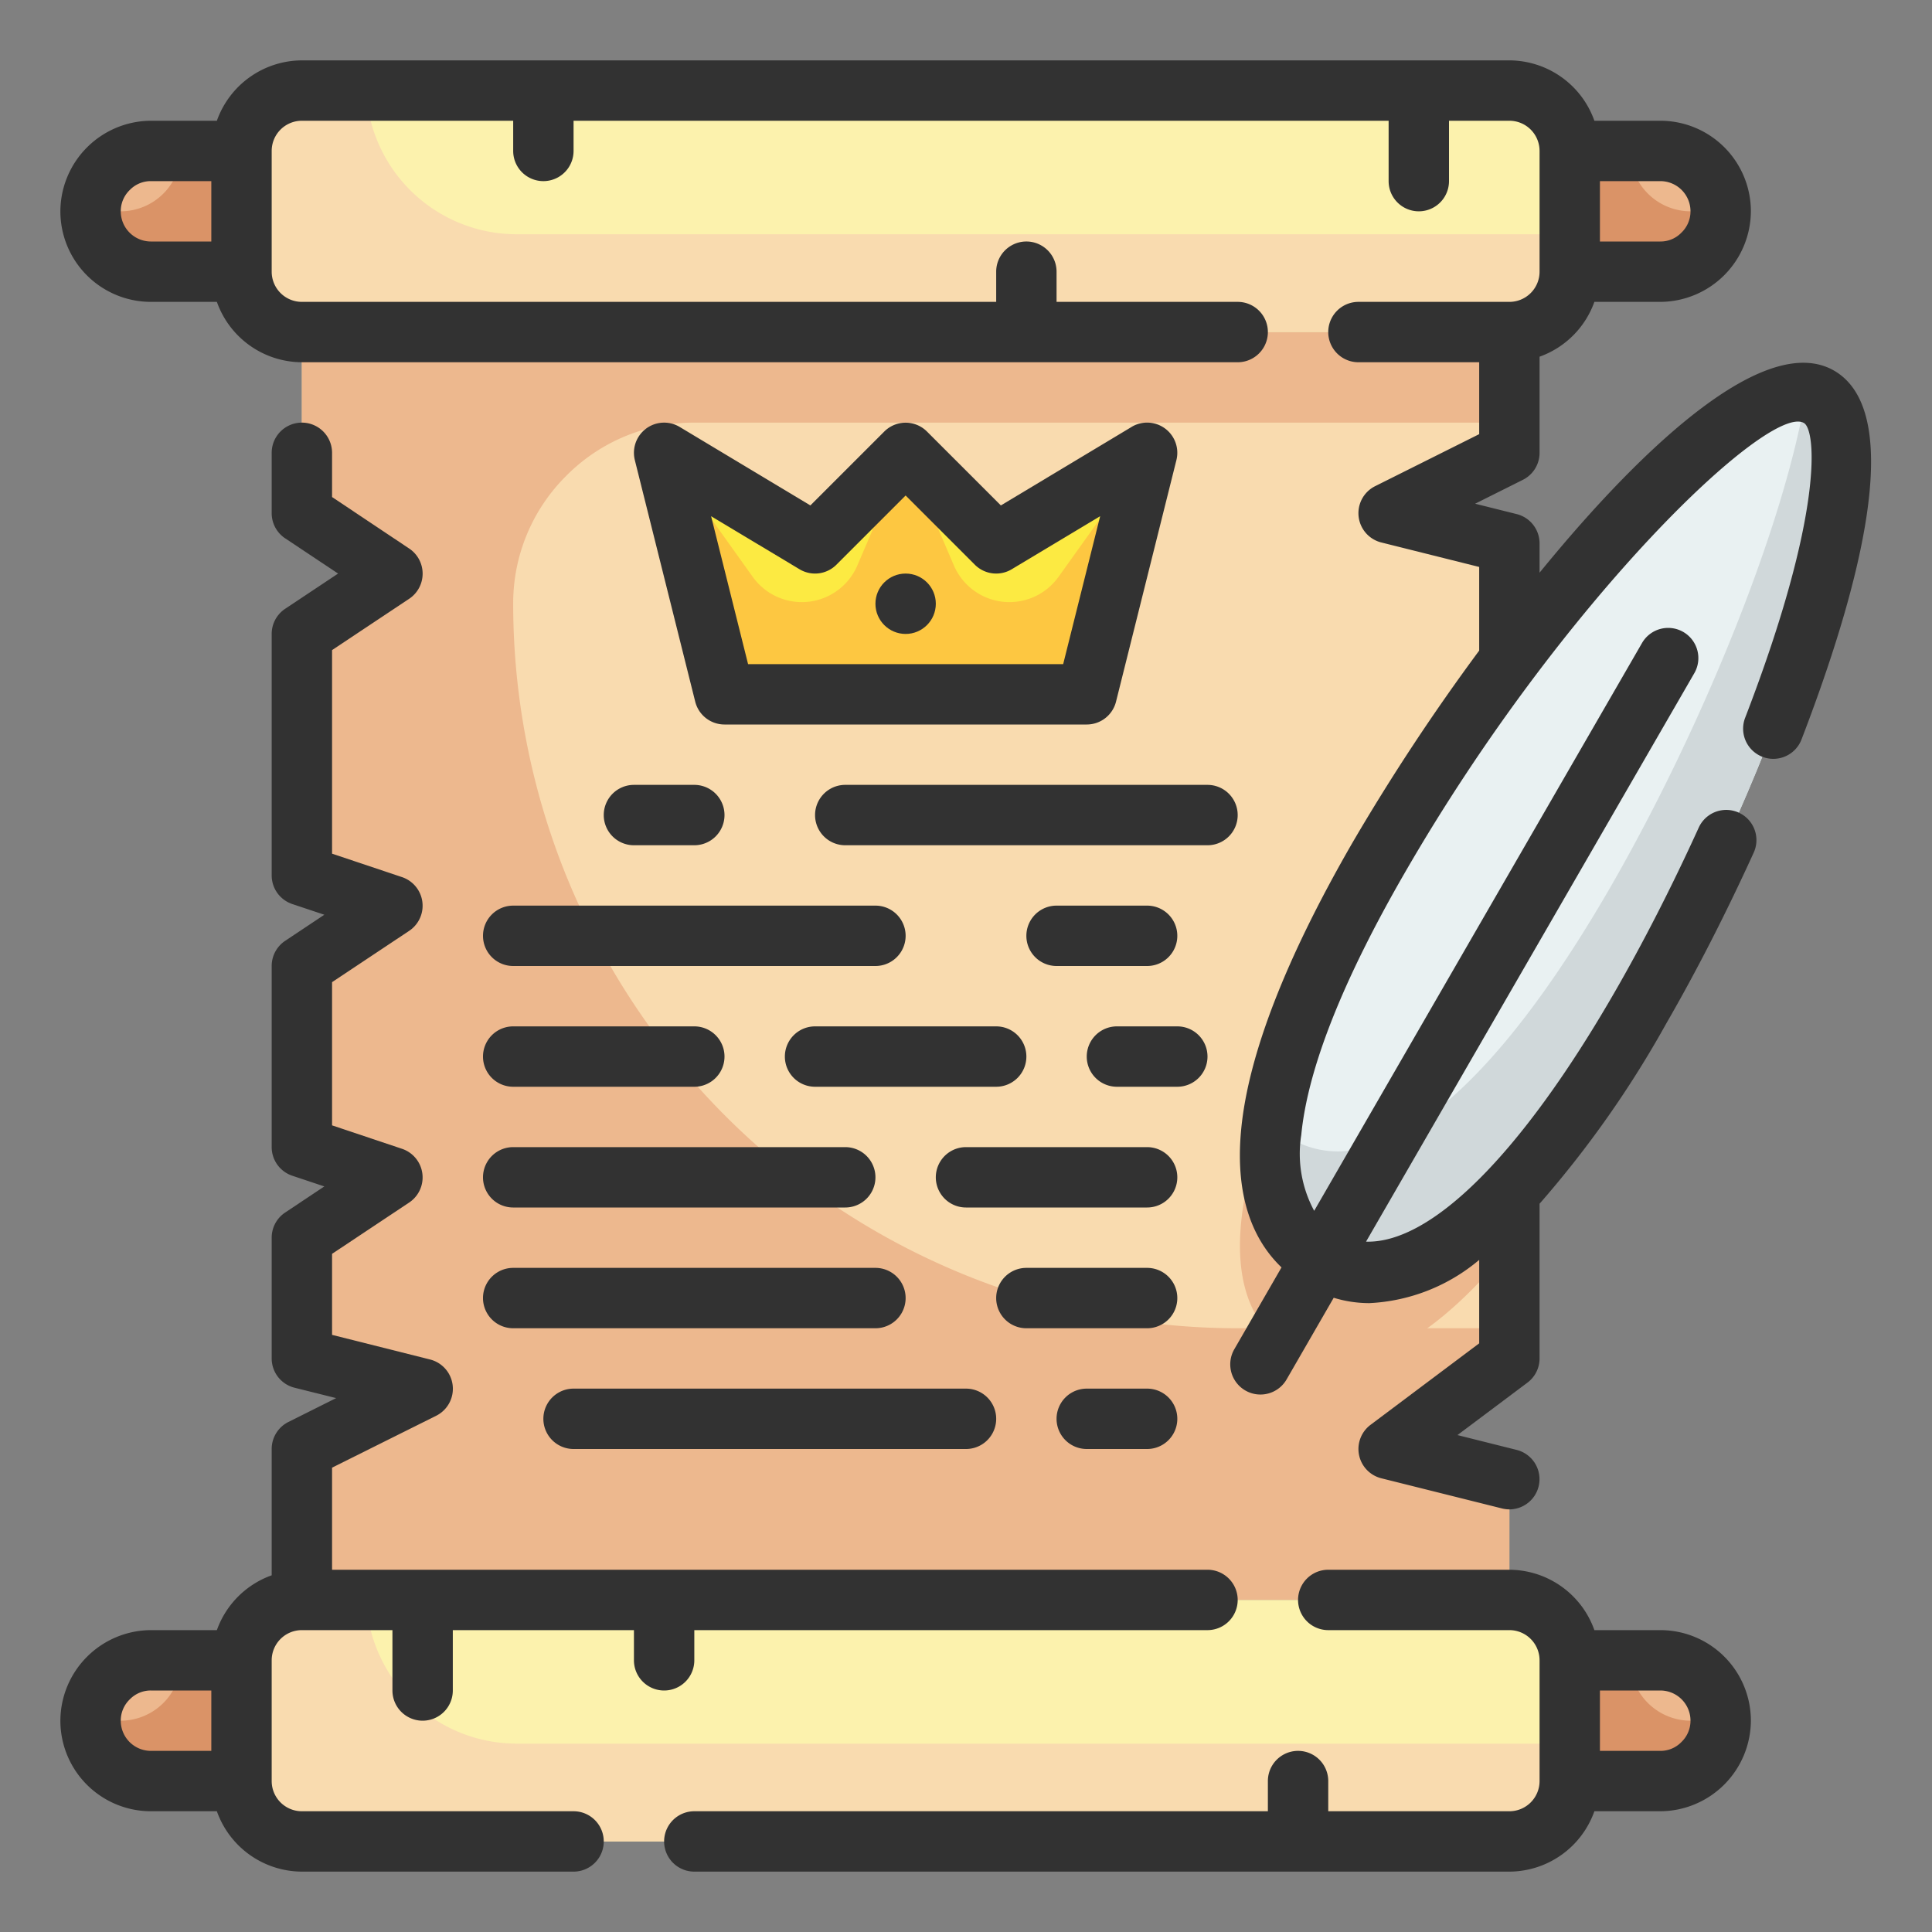 <svg xmlns="http://www.w3.org/2000/svg" version="1.1" xmlns:xlink="http://www.w3.org/1999/xlink" xmlns:svgjs="http://svgjs.com/svgjs" width="512" height="512" x="0" y="0" viewBox="0 0 64 64" style="enable-background:new 0 0 512 512" xml:space="preserve" class=""><rect x="0" y="0" width="64" height="64" fill="#808080" stroke="none"/><g><g xmlns="http://www.w3.org/2000/svg" id="Fill_Outline" data-name="Fill Outline"><g id="Color"><path d="m50 15-4 2 4 1v27l-4 3 4 1v4h-40v-5l4-2-4-1v-4l3-2-3-1v-6l3-2-3-1v-8l3-2-3-2v-6h40z" fill="#f9dbaf" data-original="#f9dbaf" class=""></path><g fill="#edb88e"><path d="m50 23.57v17.77c-3.01 3.67-5.47 4.4-7.24 3.38-2.39-1.38-2.64-5.43 1.92-13.32a68.286 68.286 0 0 1 5.32-7.83z" fill="#edb88e" data-original="#edb88e"></path><path d="m18.76 15.76a5.944 5.944 0 0 0 -1.76 4.24 24.006 24.006 0 0 0 24 24h9v1l-4 3 4 1v4h-40v-5l4-2-4-1v-4l3-2-3-1v-6l3-2-3-1v-8l3-2-3-2v-6h40v3h-27a5.944 5.944 0 0 0 -4.24 1.76z" fill="#edb88e" data-original="#edb88e"></path><rect height="4" rx="2" width="54" x="3" y="5" fill="#edb88e" data-original="#edb88e"></rect></g><path d="m57 7a2.015 2.015 0 0 1 -2 2h-50a2.006 2.006 0 0 1 -2-2h1a2.006 2.006 0 0 0 2-2h48a2.006 2.006 0 0 0 2 2z" fill="#da9367" data-original="#da9367"></path><rect fill="#fcf2ad" height="8" rx="2" width="44" x="8" y="3" data-original="#fcf2ad"></rect><rect fill="#edb88e" height="4" rx="2" width="54" x="3" y="55" data-original="#edb88e"></rect><path d="m57 57a2.015 2.015 0 0 1 -2 2h-50a2.006 2.006 0 0 1 -2-2h1a2.006 2.006 0 0 0 2-2h48a2.006 2.006 0 0 0 2 2z" fill="#da9367" data-original="#da9367"></path><rect fill="#fcf2ad" height="8" rx="2" width="44" x="8" y="53" data-original="#fcf2ad"></rect><path d="m54.337 33.4c-4.556 7.892-8.189 9.706-10.58 8.326s-2.637-5.436 1.92-13.326 12.188-16.634 14.58-15.253-1.364 12.36-5.92 20.253z" fill="#e9f1f2" data-original="#e9f1f2"></path><path d="m54.34 33.4c-4.56 7.89-8.19 9.7-10.58 8.32-1.24-.72-1.9-2.15-1.61-4.46a3.052 3.052 0 0 0 .61.46c2.39 1.38 6.02-.43 10.58-8.32 3.09-5.36 5.82-12.16 6.49-16.39h.01a.9.9 0 0 1 .42.13c2.39 1.39-1.37 12.37-5.92 20.26z" fill="#d0d8da" data-original="#d0d8da"></path><path d="m36 23h-12l-2-8 5 3 3-3 3 3 5-3z" fill="#fcea42" data-original="#fcea42"></path><path d="m52 7.76v1.24a2.006 2.006 0 0 1 -2 2h-40a2.006 2.006 0 0 1 -2-2v-4a2.006 2.006 0 0 1 2-2h2.13a4.993 4.993 0 0 0 4.99 4.76z" fill="#f9dbaf" data-original="#f9dbaf" class=""></path><path d="m52 57.76v1.24a2.006 2.006 0 0 1 -2 2h-40a2.006 2.006 0 0 1 -2-2v-4a2.006 2.006 0 0 1 2-2h2.13a4.993 4.993 0 0 0 4.99 4.76z" fill="#f9dbaf" data-original="#f9dbaf" class=""></path><path d="m36 23h-12l-2-8 2.934 4.108a2 2 0 0 0 3.466-.375l1.6-3.733 1.6 3.733a2 2 0 0 0 3.466.375l2.934-4.108z" fill="#fdc741" data-original="#fdc741"></path></g><g id="Outline_copy" fill="#323232" data-name="Outline copy"><path d="m55 54h-2.184a3 3 0 0 0 -2.816-2h-6a1 1 0 0 0 0 2h6a1 1 0 0 1 1 1v4a1 1 0 0 1 -1 1h-6v-1a1 1 0 0 0 -2 0v1h-19a1 1 0 0 0 0 2h27a3 3 0 0 0 2.816-2h2.184a3.015 3.015 0 0 0 3-3 3 3 0 0 0 -3-3zm.693 3.713a.959.959 0 0 1 -.693.287h-2v-2h2a1 1 0 0 1 1 1 .977.977 0 0 1 -.307.713z" fill="#323232" data-original="#323232"></path><path d="m60.757 12.278c-2.2-1.267-6.143 2.263-9.757 6.693v-.971a1 1 0 0 0 -.758-.97l-1.377-.344 1.582-.791a1 1 0 0 0 .553-.895v-3.184a3 3 0 0 0 1.816-1.816h2.184a3.015 3.015 0 0 0 3-3 3 3 0 0 0 -3-3h-2.184a3 3 0 0 0 -2.816-2h-40a3 3 0 0 0 -2.816 2h-2.184a3.013 3.013 0 0 0 -3 3 3 3 0 0 0 3 3h2.184a3 3 0 0 0 2.816 2h31a1 1 0 0 0 0-2h-6v-1a1 1 0 0 0 -2 0v1h-23a1 1 0 0 1 -1-1v-4a1 1 0 0 1 1-1h7v1a1 1 0 0 0 2 0v-1h27v2a1 1 0 0 0 2 0v-2h2a1 1 0 0 1 1 1v4a1 1 0 0 1 -1 1h-5a1 1 0 0 0 0 2h4v2.382l-3.447 1.723a1 1 0 0 0 .205 1.865l3.242.811v2.771a70.494 70.494 0 0 0 -4.189 6.348c-2.213 3.833-3.457 7.033-3.695 9.508-.228 2.367.48 3.757 1.336 4.576l-1.561 2.706a1 1 0 1 0 1.732 1l1.558-2.7a4.034 4.034 0 0 0 1.18.178 6.1 6.1 0 0 0 3.639-1.432v2.764l-3.6 2.7a1 1 0 0 0 .358 1.77l4 1a1.017 1.017 0 0 0 .242.03 1 1 0 0 0 .241-1.97l-1.961-.491 2.32-1.739a1 1 0 0 0 .4-.8v-5.125a34.474 34.474 0 0 0 4.2-5.975c.992-1.718 1.966-3.621 2.894-5.655a1 1 0 0 0 -1.821-.83c-.9 1.976-1.844 3.821-2.805 5.485-3.09 5.353-6.061 8.295-8.216 8.231l10.871-18.825a1 1 0 1 0 -1.732-1l-10.857 18.804a3.971 3.971 0 0 1 -.428-2.511c.211-2.19 1.368-5.118 3.437-8.7 5.239-9.073 12.073-15.552 13.214-14.887.4.228.673 2.969-1.947 9.766a1 1 0 0 0 1.867.719c1.845-4.797 3.532-10.797 1.08-12.219zm-56.757-5.278a.976.976 0 0 1 .306-.713.965.965 0 0 1 .694-.287h2v2h-2a1 1 0 0 1 -1-1zm52 0a.977.977 0 0 1 -.307.713.959.959 0 0 1 -.693.287h-2v-2h2a1 1 0 0 1 1 1z" fill="#323232" data-original="#323232"></path><path d="m37.485 14.143-4.33 2.6-2.448-2.448a1 1 0 0 0 -1.414 0l-2.448 2.448-4.33-2.6a1 1 0 0 0 -1.485 1.1l2 8a1 1 0 0 0 .97.757h12a1 1 0 0 0 .97-.758l2-8a1 1 0 0 0 -1.485-1.1zm-2.266 7.857h-10.438l-1.225-4.9 2.929 1.757a1 1 0 0 0 1.222-.15l2.293-2.293 2.293 2.293a1 1 0 0 0 1.222.15l2.929-1.757z" fill="#323232" data-original="#323232"></path><circle cx="30" cy="20" r="1" fill="#323232" data-original="#323232"></circle><path d="m41 27a1 1 0 0 0 -1-1h-12a1 1 0 0 0 0 2h12a1 1 0 0 0 1-1z" fill="#323232" data-original="#323232"></path><path d="m16 31a1 1 0 0 0 1 1h12a1 1 0 0 0 0-2h-12a1 1 0 0 0 -1 1z" fill="#323232" data-original="#323232"></path><path d="m38 32a1 1 0 0 0 0-2h-3a1 1 0 0 0 0 2z" fill="#323232" data-original="#323232"></path><path d="m17 36h6a1 1 0 0 0 0-2h-6a1 1 0 0 0 0 2z" fill="#323232" data-original="#323232"></path><path d="m34 35a1 1 0 0 0 -1-1h-6a1 1 0 0 0 0 2h6a1 1 0 0 0 1-1z" fill="#323232" data-original="#323232"></path><path d="m40 35a1 1 0 0 0 -1-1h-2a1 1 0 0 0 0 2h2a1 1 0 0 0 1-1z" fill="#323232" data-original="#323232"></path><path d="m17 40h11a1 1 0 0 0 0-2h-11a1 1 0 0 0 0 2z" fill="#323232" data-original="#323232"></path><path d="m38 38h-6a1 1 0 0 0 0 2h6a1 1 0 0 0 0-2z" fill="#323232" data-original="#323232"></path><path d="m17 44h12a1 1 0 0 0 0-2h-12a1 1 0 0 0 0 2z" fill="#323232" data-original="#323232"></path><path d="m38 42h-4a1 1 0 0 0 0 2h4a1 1 0 0 0 0-2z" fill="#323232" data-original="#323232"></path><path d="m19 46a1 1 0 0 0 0 2h13a1 1 0 0 0 0-2z" fill="#323232" data-original="#323232"></path><path d="m38 46h-2a1 1 0 0 0 0 2h2a1 1 0 0 0 0-2z" fill="#323232" data-original="#323232"></path><path d="m20 27a1 1 0 0 0 1 1h2a1 1 0 0 0 0-2h-2a1 1 0 0 0 -1 1z" fill="#323232" data-original="#323232"></path><path d="m23 55v-1h17a1 1 0 0 0 0-2h-29v-3.382l3.447-1.718a1 1 0 0 0 -.2-1.865l-3.247-.816v-2.684l2.555-1.7a1 1 0 0 0 -.239-1.78l-2.316-.776v-4.744l2.555-1.7a1 1 0 0 0 -.239-1.78l-2.316-.776v-6.744l2.555-1.7a1 1 0 0 0 0-1.664l-2.555-1.706v-1.465a1 1 0 0 0 -2 0v2a1 1 0 0 0 .445.832l1.755 1.168-1.755 1.168a1 1 0 0 0 -.445.832v8a1 1 0 0 0 .684.948l1.06.354-1.3.866a1 1 0 0 0 -.444.832v6a1 1 0 0 0 .684.948l1.06.354-1.3.866a1 1 0 0 0 -.444.832v4a1 1 0 0 0 .757.97l1.378.344-1.582.791a1 1 0 0 0 -.553.895v4.184a3 3 0 0 0 -1.816 1.816h-2.184a3.013 3.013 0 0 0 -3 3 3 3 0 0 0 3 3h2.184a3 3 0 0 0 2.816 2h9a1 1 0 0 0 0-2h-9a1 1 0 0 1 -1-1v-4a1 1 0 0 1 1-1h3v2a1 1 0 0 0 2 0v-2h6v1a1 1 0 0 0 2 0zm-19 2a.976.976 0 0 1 .306-.713.965.965 0 0 1 .694-.287h2v2h-2a1 1 0 0 1 -1-1z" fill="#323232" data-original="#323232"></path></g></g></g></svg>